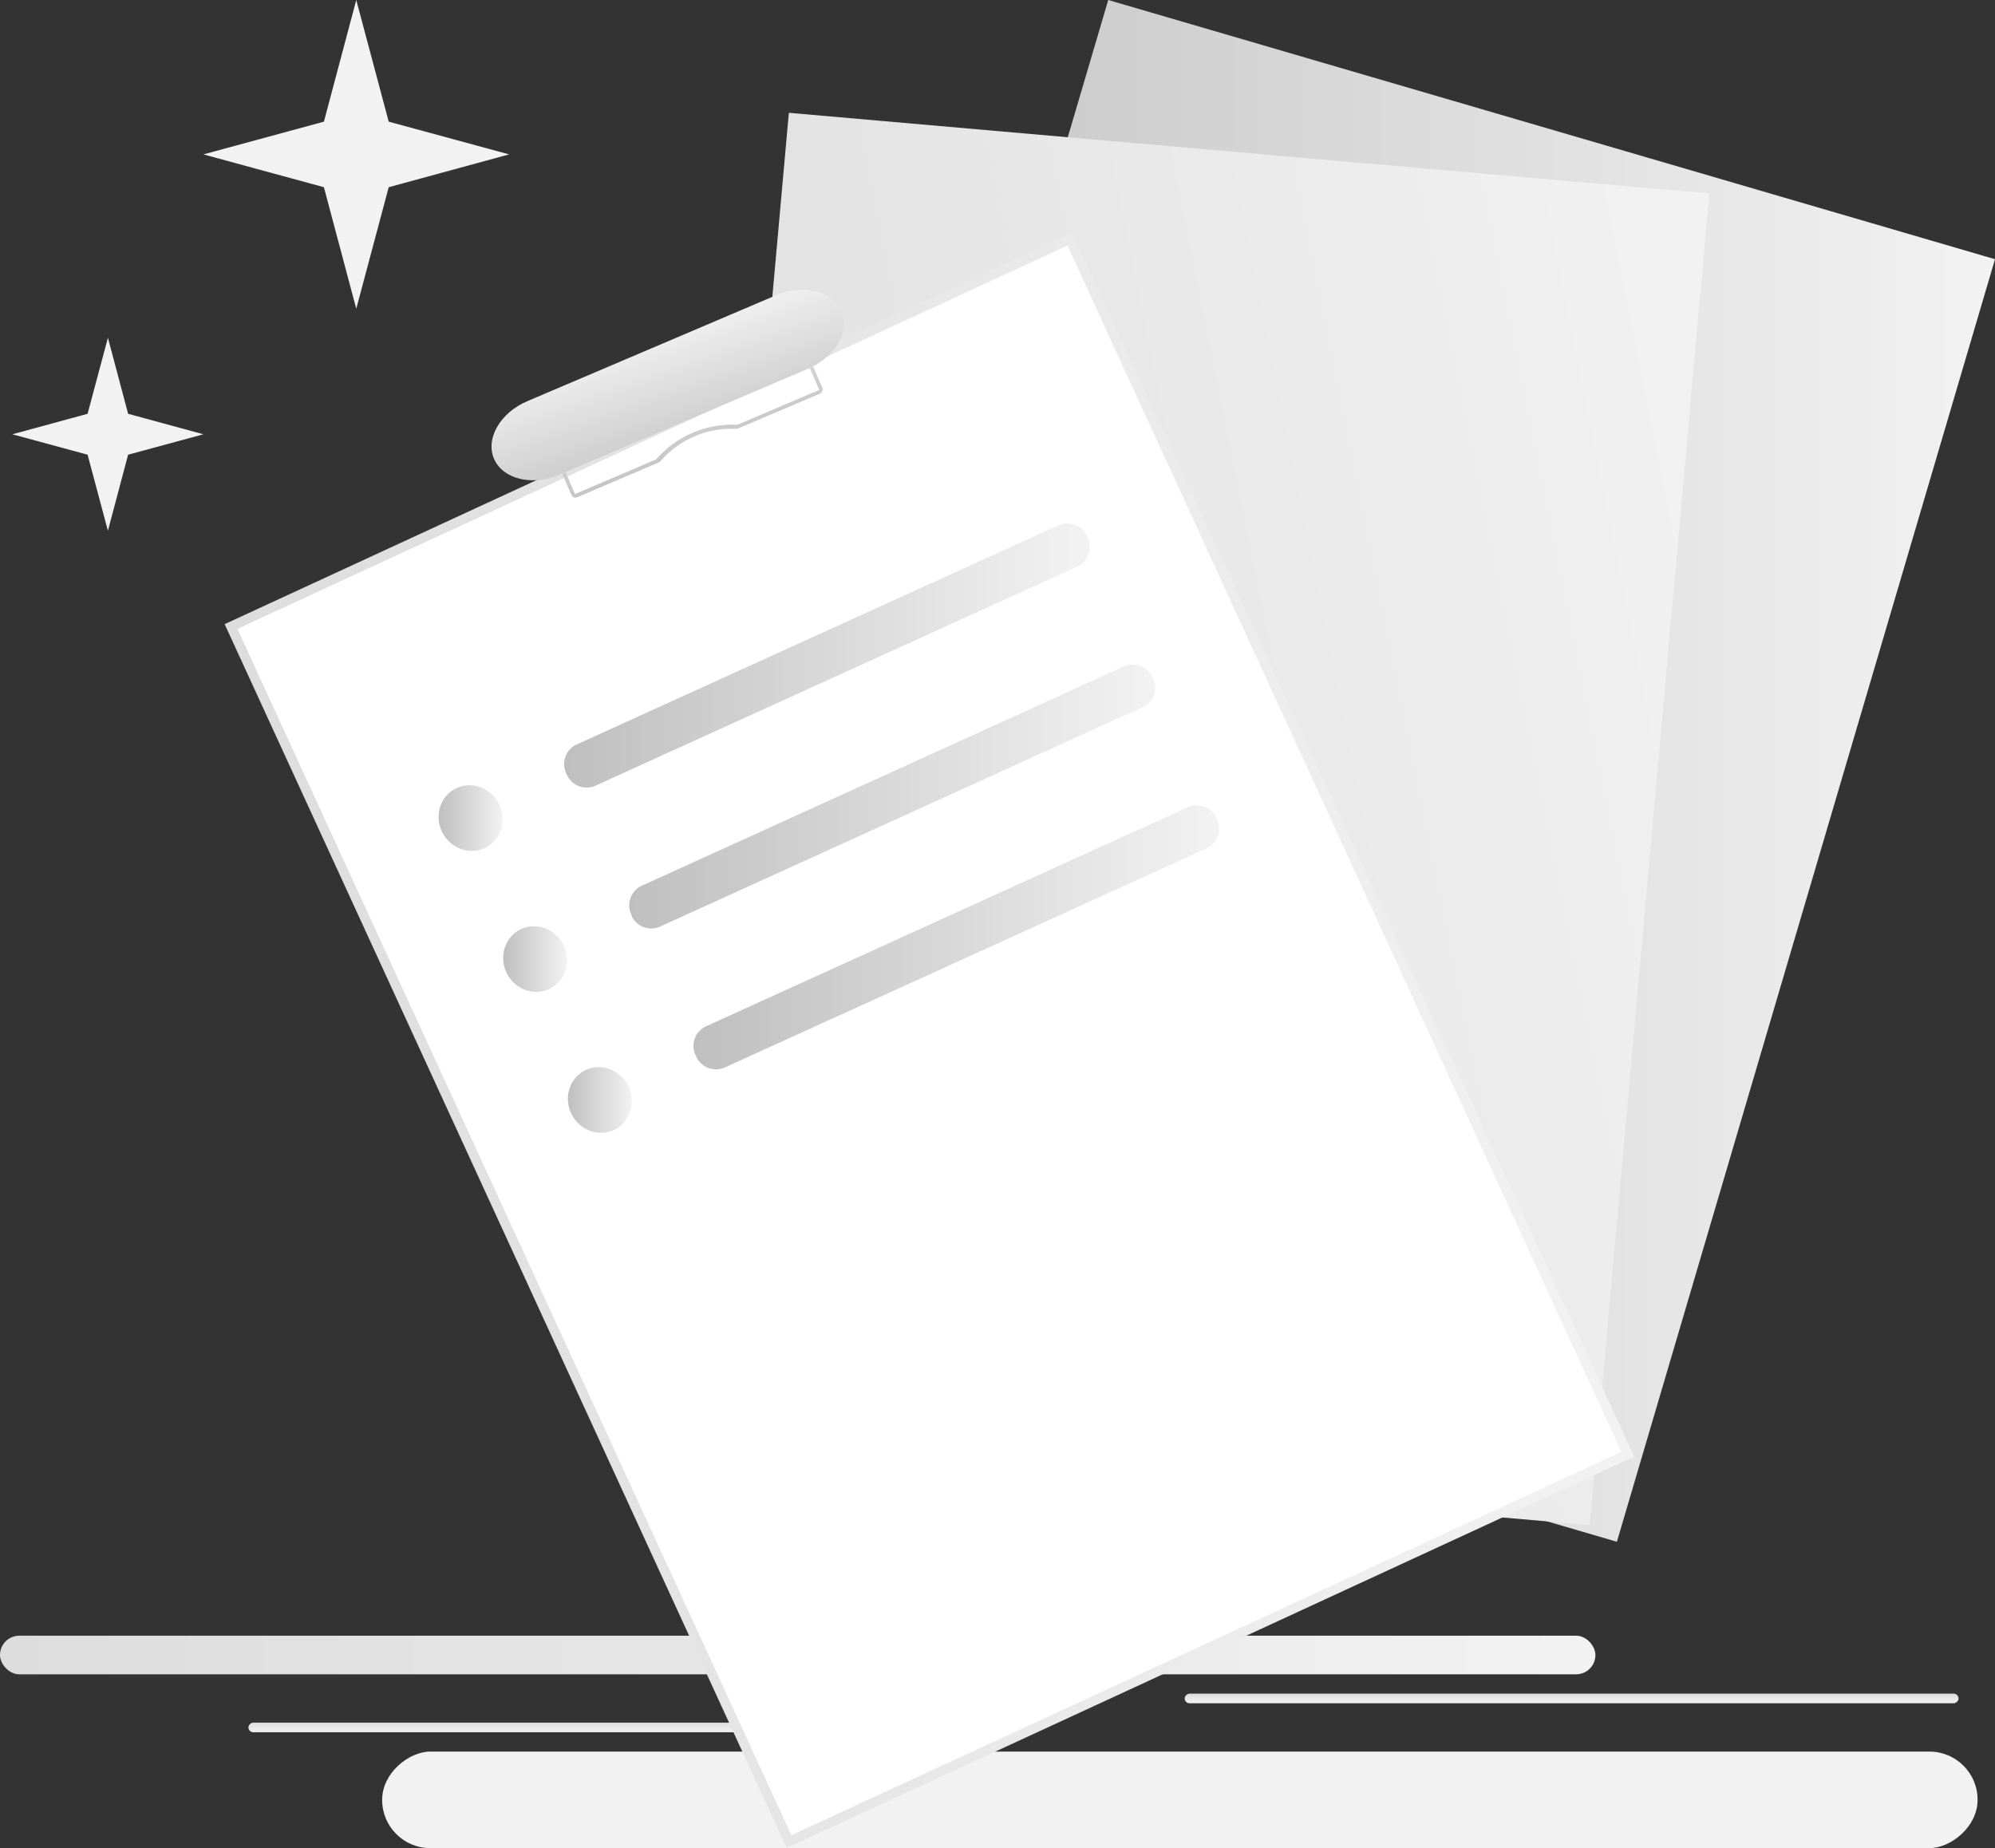 <svg xmlns="http://www.w3.org/2000/svg" xmlns:xlink="http://www.w3.org/1999/xlink" viewBox="0 0 207.25 192"><rect x="0" y="0" width="207.25" height="192" fill="#333333" stroke="none"/><defs><style>.cls-1{fill:none;}.cls-2{clip-path:url(#clip-path);}.cls-3{fill:url(#未命名的渐变_34);}.cls-4{fill:#f2f2f2;}.cls-5{fill:url(#未命名的渐变_34-2);}.cls-6{fill:url(#未命名的渐变_34-3);}.cls-7{fill:url(#未命名的渐变_37);}.cls-8{fill:url(#未命名的渐变_34-4);}.cls-9{fill:#fff;stroke-miterlimit:10;stroke:url(#未命名的渐变_34-5);}.cls-10{fill:url(#未命名的渐变_37-2);}.cls-11{fill:url(#未命名的渐变_37-3);}.cls-12{fill:url(#未命名的渐变_37-4);}.cls-13{fill:url(#未命名的渐变_37-5);}.cls-14{fill:url(#未命名的渐变_37-6);}.cls-15{fill:url(#未命名的渐变_37-7);}.cls-16{fill:url(#未命名的渐变_37-8);}.cls-17{fill:url(#未命名的渐变_37-9);}</style><clipPath id="clip-path" transform="translate(-2.28)"><rect class="cls-1" width="210" height="192"/></clipPath><linearGradient id="未命名的渐变_34" y1="171.95" x2="165.74" y2="171.95" gradientUnits="userSpaceOnUse"><stop offset="0" stop-color="#ddd"/><stop offset="0.99" stop-color="#f2f2f2"/></linearGradient><linearGradient id="未命名的渐变_34-2" x1="68.28" y1="178.97" x2="68.28" y2="179.97" gradientTransform="translate(-111.19 247.75) rotate(-90)" xlink:href="#未命名的渐变_34"/><linearGradient id="未命名的渐变_34-3" x1="165.54" y1="175.96" x2="165.54" y2="176.96" gradientTransform="translate(-10.92 342) rotate(-90)" xlink:href="#未命名的渐变_34"/><linearGradient id="未命名的渐变_37" x1="75.85" y1="80.09" x2="207.25" y2="80.09" gradientUnits="userSpaceOnUse"><stop offset="0" stop-color="#bfbfbf"/><stop offset="0.99" stop-color="#f2f2f2"/></linearGradient><linearGradient id="未命名的渐变_34-4" x1="-10.85" y1="95.47" x2="120.55" y2="95.47" gradientTransform="translate(51.07 2.21) rotate(-11.29)" xlink:href="#未命名的渐变_34"/><linearGradient id="未命名的渐变_34-5" x1="23.34" y1="108.09" x2="169.76" y2="108.09" xlink:href="#未命名的渐变_34"/><linearGradient id="未命名的渐变_37-2" x1="47.85" y1="84.99" x2="54.49" y2="84.99" gradientTransform="translate(43.29 -13.9) rotate(26.49)" xlink:href="#未命名的渐变_37"/><linearGradient id="未命名的渐变_37-3" x1="60.95" y1="68.13" x2="115.49" y2="68.13" xlink:href="#未命名的渐变_37"/><linearGradient id="未命名的渐变_37-4" x1="54.57" y1="99.63" x2="61.2" y2="99.63" gradientTransform="translate(50.52 -15.36) rotate(26.49)" xlink:href="#未命名的渐变_37"/><linearGradient id="未命名的渐变_37-5" x1="67.66" y1="82.77" x2="122.2" y2="82.77" xlink:href="#未命名的渐变_37"/><linearGradient id="未命名的渐变_37-6" x1="61.28" y1="114.27" x2="67.91" y2="114.27" gradientTransform="translate(57.76 -16.82) rotate(26.49)" xlink:href="#未命名的渐变_37"/><linearGradient id="未命名的渐变_37-7" x1="74.38" y1="97.41" x2="128.91" y2="97.41" xlink:href="#未命名的渐变_37"/><linearGradient id="未命名的渐变_37-8" x1="74.89" y1="49.2" x2="69.61" y2="34.22" xlink:href="#未命名的渐变_37"/><linearGradient id="未命名的渐变_37-9" x1="75.67" y1="48.92" x2="70.4" y2="33.94" xlink:href="#未命名的渐变_37"/></defs><title>暂无订单</title><g id="图层_2" data-name="图层 2"><g id="图层_1-2" data-name="图层 1"><g class="cls-2"><rect class="cls-3" y="169.94" width="165.74" height="4.01" rx="2"/><rect class="cls-4" x="119.84" y="104.12" width="10.03" height="165.74" rx="5" transform="translate(309.56 62.14) rotate(90)"/><rect class="cls-5" x="67.78" y="139.27" width="1" height="80.39" rx="0.5" transform="translate(245.47 111.19) rotate(90)"/><rect class="cls-6" x="165.04" y="136.26" width="1" height="80.39" rx="0.5" transform="translate(339.72 10.92) rotate(90)"/><polygon class="cls-7" points="167.97 160.18 75.85 133.24 115.13 0 207.25 26.93 167.97 160.18"/><polygon class="cls-8" points="165.15 158.45 69.53 150.08 81.95 11.72 177.57 20.1 165.15 158.45"/><polygon class="cls-9" points="169.1 151.09 81.96 191.33 24 65.09 111.14 24.85 169.1 151.09"/><ellipse class="cls-10" cx="51.17" cy="84.99" rx="3.29" ry="3.44" transform="translate(-34.82 31.75) rotate(-26.49)"/><path class="cls-11" d="M114.18,58.87l-50,22.74a2.24,2.24,0,0,1-3-1.1l-.08-.17a2.24,2.24,0,0,1,1.1-3l50-22.74a2.25,2.25,0,0,1,3,1.1l.07.17A2.22,2.22,0,0,1,114.18,58.87Z" transform="translate(-2.28)"/><ellipse class="cls-12" cx="57.88" cy="99.63" rx="3.29" ry="3.44" transform="translate(-40.65 36.29) rotate(-26.49)"/><path class="cls-13" d="M120.89,73.51l-50,22.74a2.24,2.24,0,0,1-3-1.1L67.86,95A2.23,2.23,0,0,1,69,92l50-22.74a2.24,2.24,0,0,1,3,1.1l.08.17A2.23,2.23,0,0,1,120.89,73.51Z" transform="translate(-2.28)"/><ellipse class="cls-14" cx="64.6" cy="114.27" rx="3.29" ry="3.44" transform="translate(-46.47 40.82) rotate(-26.49)"/><path class="cls-15" d="M127.61,88.15l-50,22.74a2.26,2.26,0,0,1-3-1.1l-.07-.17a2.23,2.23,0,0,1,1.1-3l50-22.74a2.26,2.26,0,0,1,3,1.1l.07.17A2.23,2.23,0,0,1,127.61,88.15Z" transform="translate(-2.28)"/><path class="cls-16" d="M86.21,38.32l-25.84,11c-2.82,1.21-5.86.46-6.77-1.65s.66-4.81,3.48-6l25.84-11c2.81-1.2,5.86-.46,6.77,1.65S89,37.12,86.21,38.32Z" transform="translate(-2.28)"/><path class="cls-17" d="M60.88,48.64,62,51.33l8.44-3.6a10.5,10.5,0,0,1,8.45-3.6l8.5-3.62-1-2.29.36-.16.91,2.12a.5.5,0,0,1-.31.76l-8.5,3.62A9.75,9.75,0,0,0,70.82,48l-8.49,3.62c-.32.14-.56.11-.76-.36L60.51,48.8Z" transform="translate(-2.28)"/><polygon class="cls-4" points="11.21 35.09 13.31 42.99 21.13 45.12 13.31 47.24 11.21 55.14 9.1 47.24 1.28 45.12 9.1 42.99 11.21 35.09"/><polygon class="cls-4" points="37.01 0 40.38 12.64 52.89 16.04 40.38 19.45 37.01 32.08 33.65 19.45 21.13 16.04 33.65 12.64 37.01 0"/></g></g></g></svg>